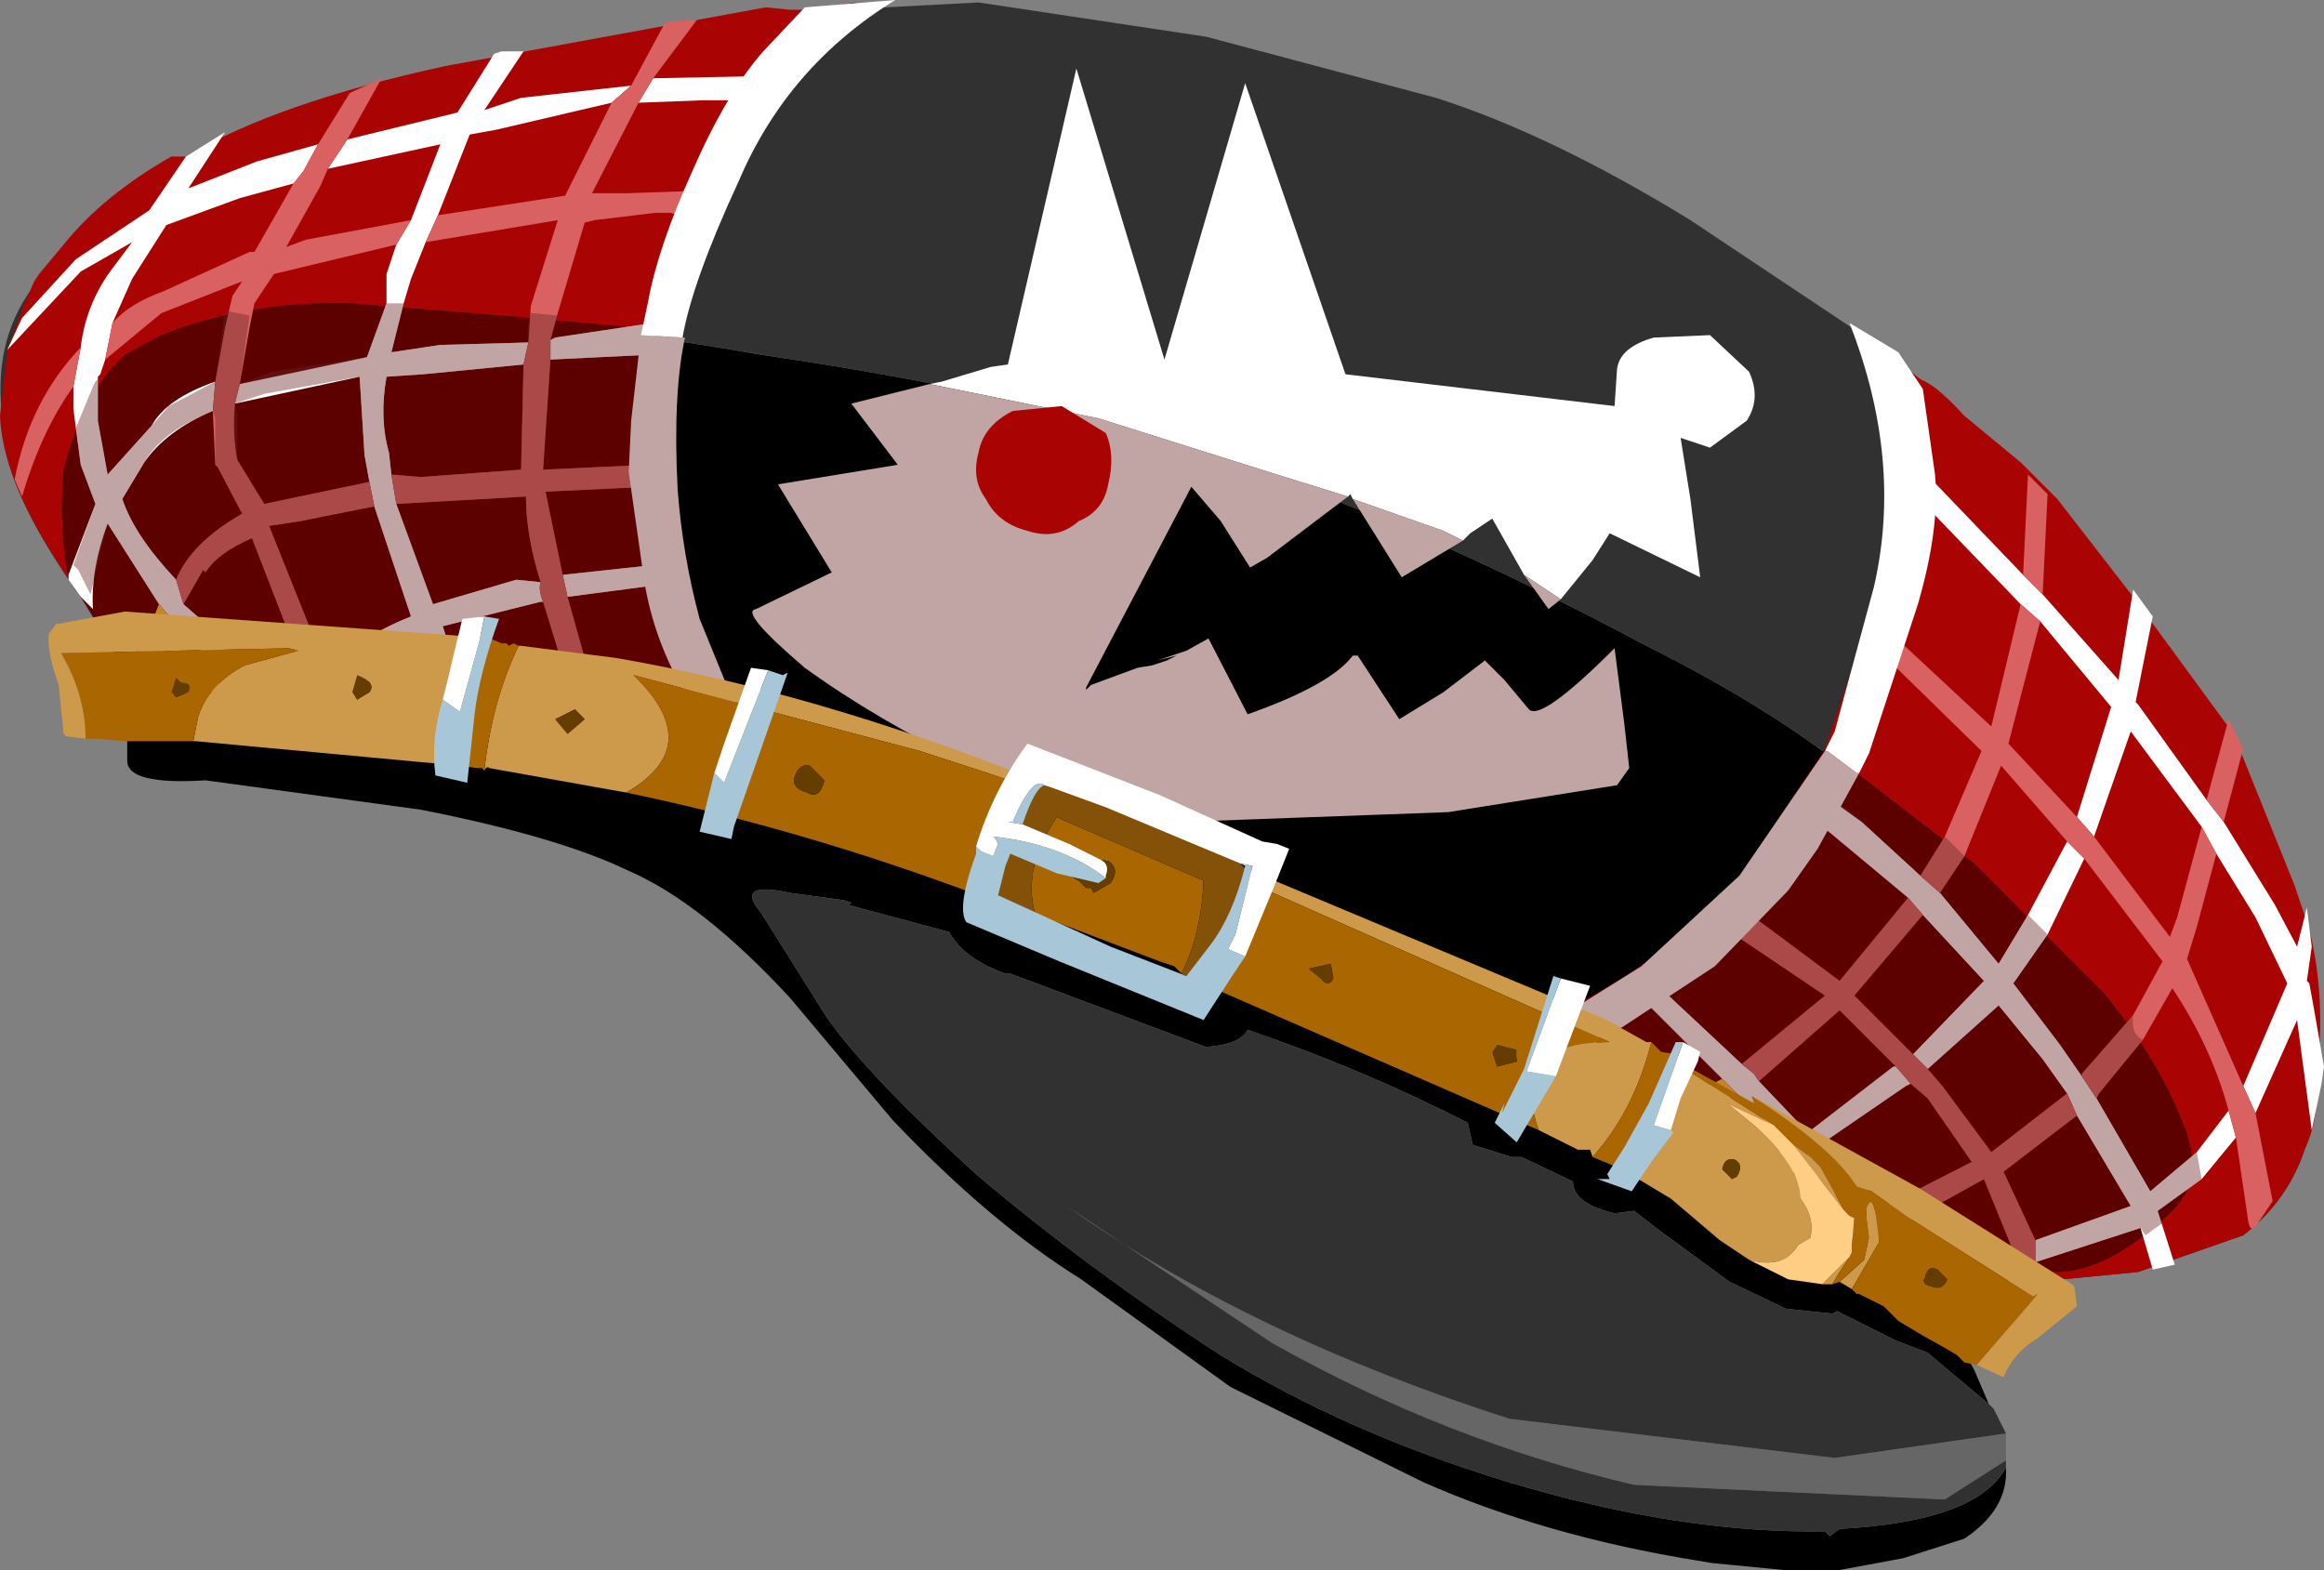 <svg xmlns="http://www.w3.org/2000/svg" xmlns:ffdec="https://www.free-decompiler.com/flash" xmlns:xlink="http://www.w3.org/1999/xlink" ffdec:objectType="frame" width="47.5" height="32.1"><rect width="100%" height="100%" fill="#808080" stroke="none"/><use ffdec:characterId="1" xlink:href="#a" width="47.5" height="32.1"/><defs><g id="a" fill-rule="evenodd"><path fill="#666" d="M41 29.3v.55l-1.25.8-6.35-.3q-3.85-.9-7.4-2.9l-4.2-2.8q3.75 2.65 9.05 4.35l6.65.8z"/><path d="m2.55 13.7 4.75.1-2-.85-2.95-1.45 10-3.75q-3-1.6 3.2-.5 6.15.9 9.9 2.3 3.8 1.3 8.2 3.65 4.5 2.25 6.35 4.8 1.8 2.45 3.45 3.9 1.8 1.4 2.3 2.9-4.6-1.4-9.65-2.25l-4-1.05-3.25-1 1.35.65 4.55 2.45q2.8 1.1 5.1 2.65l-.25.05-.65.2q1.05.8 1.4 1.5l.3.7-1.25-1.05-.65-.25-.6-.3-.6-.3-.1.05-.95-.1-1.15-.55-1.5-1.1-.45-.35-.4.05q-.85-.2-.85-.65l-1.05-.5h-.2l-.8-.25-.1-.45q-2.15-1.1-4.5-1.9-.15.3-.85.35l-4-1.5h-.1q-.85-.3-1.15-.85l-2.05-.55.05-.05-.15-.05-1.1-.15q-1.15-.25-.6.4l1.35 2.15q.85 1.2 3.05 3.2 2.3 1.95 5 3.7 2.6 1.6 5.9 2.6 3.5 1.05 6.45 1l.1.1.2-.15Q40.4 31.1 41 30q.05.85-.85 1.45l-1.25.4-1.35.25h-1L35 31.95l-.3-.05q-3.1-.5-5.6-1.6l-3.95-1.95-3.05-2.2Q20.25 25 18.25 22.9l-2.1-2.5q-1.8-1.95-3.3-2.6-1.45-.7-4.25-1.25l-4.4-.6q-1.6.1-1.6-.4v-.8l-.1-.4.45-.1z"/><path fill="#313131" d="M39.85 26.25q-2.3-1.55-5.1-2.65l-4.55-2.45-1.35-.65 3.25 1 4 1.05q5.05.85 9.65 2.25-.5-1.5-2.3-2.9Q41.8 20.45 40 18q-1.85-2.55-6.35-4.8-4.4-2.35-8.2-3.65-3.75-1.4-9.9-2.3-6.2-1.1-3.2.5l-10 3.75 2.95 1.45 2 .85-4.75-.1-.9-1.5Q0 9.9.05 8.55-.15 7 .65 5.9q.8-.95 3-2.1Q5.9 2.65 9.6 1.6 12.8.55 15.25.3L20 .05l4.65.7L29.35 2q2.35.75 5.2 2.5l3.9 2.6 1.2 1.05 1.6 1.5.2.3.25.4 2.75 3.55 1.8 3.2q1.1 2.3 1.1 4.8 0 2.2-1.5 3.35L43.7 26l-1.55.15H40.2zM41 30q-.6 1.1-3.4 1.25l-.2.15-.1-.1q-2.95.05-6.45-1-3.3-1-5.9-2.6-2.7-1.75-5-3.7-2.2-2-3.05-3.2l-1.35-2.15q-.55-.65.6-.4l1.1.15.15.05-.05.05 2.05.55q.3.55 1.15.85h.1l4 1.5q.7-.05.85-.35 2.35.8 4.5 1.9l.1.45.8.25h.2l1.05.5q0 .45.85.65l.4-.05.45.35 1.5 1.1 1.15.55.95.1.1-.05.6.3.6.3.65.25 1.25 1.05.05.05.05.05.25.5-3.5.5-6.65-.8q-5.3-1.7-9.05-4.35l4.2 2.8q3.55 2 7.4 2.9l6.35.3 1.25-.8z"/><path fill="#aa0303" d="m1.4 11.85-.25-.4Q.05 9.75 0 8.5l.15-1.35.35-.95.2-.45.1-.15.5-.6q.8-1 2.2-1.8h.3q1.85-1.1 5.3-1.85l6.55-1.2.5.05h.25l1.1-.15-1.35 1.45-.4.55-.05.15q-.75.85-1.15 1.85l-.9 2.6-.65.05-2.15-.2-3.7-.3q-2.1-.05-3.85.65l-.75.4-.05.05q-.8.75-1.2 2.3v.05q-.1 1.1.1 2.2m35.9 3.45 1.05-3.1q.7-3.05-.55-5.6l1.45 1.15.1.05q.3.15.8.7l1.15.95.75.75 1.55 2 2.05 2.8 1.25 3.1.3.9q.35 1.4.15 3.05.05.85-.25 1.45-.35 1.05-1.25 1.75L43.7 26l-1.55.15-.9.05-.3-.25 1.15.05q1.05-.05 2.3-1.25.65-.65.25-1.7-.5-1.35-1.65-2.75l-2.65-2.65-2.4-1.85z"/><path fill="#5d0000" d="M13.65 6.65v1.1l-.2 1.9.05 1.3q.3 2.1.95 3.8l.4.7h-.2l-.2.05h-.1q-2.2-.05-4.35-.8l-5.15-.65-1.9.2-1.3-2.05-.25-.35q-.2-1.1-.1-2.2V9.6q.4-1.55 1.2-2.3l.05-.05.75-.4q1.75-.7 3.85-.65l3.7.3 2.15.2zM37.3 15.3l.65.5 2.4 1.85L43 20.3q1.15 1.4 1.65 2.75.4 1.05-.25 1.7-1.25 1.2-2.3 1.25l-1.15-.05.3.25-1.05-.05-.6.15-5.05-1.95-.75-.6q-2.85-.9-5-2.8l1.1.1q.3.4 2.35-.55 1.95-1 3.3-2.55z"/><path fill="#fff" d="M1.65 7.1q.1-.85.6-1.55l.45-.6-1.05.6-1.5 1.6.3-.65 1.1-1.2 1.5-1 .75-1.1.8-.5-.75 1.15 1.4-.55 1.25-.35-.3.55-.2.25-1.1.3-1.5.55-.7 1.1-.4.9-.15.75-.1.3L2 7.7v.9l.2 1.1.9-1q.3-.55 1.3-.9l-.05.6q-.95.4-1.4 1.05l-.45.75q.25.75 1.1 1.65l.15.5.8.7v.15l.05.25h-.2l-.2-.05-.65-.7-.3-.35L2.2 10.7q-.35.95-.3 1.75l-.25-.25-.25-.35v-.1l.55-1.45-.3-.8-.1-.75-.05-.4V7.9zM7.1 2.85l2.25-.55.75-1.2.15-.05h.45l-.8 1.2.75-.25 2.25-.25-.4.35-2.35.55-.55.1-.65 1.65-.25.55-.3.75-.15.5-.25 1 1-.15L10.8 7l-.1.45-2.05.2-.75.05q-.15.85.05 1.55L8 9.7l.1.6.75 2.05 1.7-.5.5.05q-.05.15.05.4h-.05l-2 .5.35 1.1.05.2-.2.15-.2-.05v-.15l-.5-1q-.85.4-1.2 1.2L6 14.15q1.25-1.1 2.4-1.55l-.75-2.25-.1-.5-.1-.55-.1-1.6-2.55.55.1-.4 2.6-.55.4-1.1v-.6l.2-.6.3-.5.6-1.55-2.3.5zm6.25-1.25 2.45-.05-.05.5h-1.4l-1.3.05zm-2.1 5.35.1-.05 2-.3.1.05.05.1-.1.1-.1.4-2.05.1zm.25 4.8 1.85-.2.1.1.05.3-1.9.25z"/><path fill="#fc3" d="m3.25 12.35.3.35-.2.3.05.4h.05l1.25.7-1.75.15L2.8 14v-.5z"/><path fill="#d96161" d="m1.65 7.1-.15.8q-.65.9-1.05 2.25L.3 9.8q.3-1.6 1.35-2.7m2.1 5.25-.15-.5q.3-.75 1.35-1.35l-.5-.95-.05-.05-.05-1.1.05-.6.2-1.1.15-.65.2-.3-1.65.65-1.15.95.15-.75q.35-.4 1.05-.65l1.75-.8h.1l.8-1.4.2-.25.3-.55.65-1.05.65-.3-.7 1.25-.4.6-.15.35-.7 1.25.4-.15 2.15-.4-.3.5-2.5.6-.4.6-.1.5-.2 1.15-.1.4q-.05.65.05 1.15l.55.9 2.15-.45.1.5-1.5.3-.65.1 1 2.5v.2l-.05.1-.2-.05-.15-.05L5.15 11q-.7.3-.95.7l-.05-.05zm9.15-10.6.7-1.3.65-.05-.9 1.2-.3.5-.95 1.85h.7l1.45-.05-.05.6-.5-.15h-.3l-1.25.15-.2.05-.55 1.85-.15.55v.4L11.1 9.6l2.15-.1v.45l-2.1.1.35 1.7.1.45.35 1.25-.1.2-.1.1h-.1l-.15-.15-.4-1.3q-.1-.25-.05-.4-.3-.95-.3-1.75l-2.65.15-.1-.6.6.05 2.05-.15.05-2.15.1-.45.05-.75.55-1.75-2.7.45.25-.55 2.6-.4.95-1.9z"/><path fill="#fff" d="m41.3 12.35-2.6-2.7-.15-.15.1-.2.2-.1.15.1 2.35 2.45.4.4 1.55 1.75.3-1.85.4.55-.35 1.75.05.05 1.4 1.95.35.45 1.05 1.7.45.85.2-.8.1.8-.1.7.05.05.1.55.2 1.15-.05.35-.2.95-.3-2.25-.85 1.9-.25-.55.9-2.1-.65-1.35-.8-1.3-.3-.55-1.45-1.95-.75 2.15-.35-.4.7-2.25-1.45-1.75zm4.25 10.35.15.55-.7.85-.9.65.35 1.1-.45.1-.25-.85-2.15.7v-.45l1.95-.7-1.1-1.85-.2-.45-.5-.7-.9-1.1-1.45 1.3-.3-.3 1.45-1.5-1.25-1.35-.3-.35-2.1-1.75v-.05l-.1-.15v-.15l.15-.15.2.05.9.65 1.2 1.1.4.35 1.2 1.45.6-1 .8-1.5.35.35-.75 1.55-.7 1 .95 1.25.45.65.3.45 1.1 1.9.95-.8zm-9.95-.95.25.2.1.15 1 1.05 1.75-1.35h.05l.3.35-.1.05-1.75 1.2 1 .95v.2l-.05.2-.15.05-.15-.05-1-1-.4.4.2-.1.15.05.15.1-.05.2-.15.1-.3.05-.5.05-.2-.2.05-.15.2-.35.55-.55-1.05-1-.3-.3-1.45-1.45-.05-.1q-.05-.15.05-.2l.2-.1.1.1zm5.5 3.7.05.4-.1-.05-.05-.15v-.1z"/><path fill="#fc3" d="m35.2 22.05.3.3-1 .65h-.15l-.15-.1-.05-.15.15-.2z"/><path fill="#d96161" d="m41.3 12.35.4.35-.65 2.5 1.4 1.5.35.4 1.55 2.05.15-.4.5-1.85.3.55-.4 1.5-.2.65 1.15 2.6.25.55.35 1.8-.3.45q-.15.25-.2-.05l-.25-1.7-.15-.55q-.35-1.3-1.15-2.5l-.6 1.05-.9 1.1-.05.1-.3-.45v-.05l1.05-1.2.6-1.1-1.6-2.1-.35-.35-1.35-1.55-.75 1.85-.5.75-.4-.35.5-.8.75-1.75-2.25-2.2-.05-.15.05-.15.15-.05.15.05 2.15 2zm4.15 4.45-.35-.45.45-1.65.3.6zm-3.7-4.65-.4-.4.1-2.05.4.4zM39 18.35l.3.35-1.4 1.65 1.2 1.2.3.3.3.35 1 1.35 1.55-1.2.2.45-1.5 1.15.65 1.4v.45l-.1 1.55-.05.05-.2.05-.1-.05-.2-.05v-.15l.05-.15.15-1.2-.05-.4-.55-1.35-2.25 1.25-.15.05h-.2l-.05-.1-.05-.15.05-.05.05-.15 2.35-1.2-.9-1.3-.35-.3-.3-.35-1.15-1.15-1.65 1.45-.1-.15-.25-.2 1.7-1.4-2.15-1.45-.05-.15v-.2l.2-.1h.15l2.15 1.6z"/><path fill="#692525" fill-opacity=".412" d="m4.4 7.8.2-1.45.5.1-.2 1.4.65-.25 1.95-.3.4-1.1h.35L8 7.2l1-.15L10.8 7q-.05-.3.05-.6l.55.05-.15.5.1-.05 2-.3.15.15-.1.1-.1.4-2.05.1-.15 2.25 2.15-.1v.45l-2.1.1.35 1.7 1.85-.2.1.1.05.3-1.9.25.35 1.25-.1.2-.1.1h-.1l-.15-.15-.4-1.3h-.05l-2 .5.35 1.1.05.2-.2.15-.2-.05v-.15l-.5-1q-.85.4-1.2 1.2L6 14.15q1.25-1.1 2.4-1.55l-.75-2.25-1.5.3-.65.1 1 2.5v.2l-.05.1-.2-.05-.15-.05L5.15 11q-.7.3-.95.7l-.05-.05-.4.7.8.7v.15l.05.25h-.2l-.2-.05-.65-.7-.2.3.05.4h.05l1.25.7-1.75.15L2.8 14v-.5l.45-1.15L2.2 10.7l-.35 1.45-.25-.5-.1-.1.45-1.25-.3-.8-.1-.75.35-.85.05-.1.05-.05v.85l.2 1.1.9-1 .35-.4zm-.05.6-.2.1q-.85.35-1.2.95l-.45.75q.25.75 1.1 1.65.3-.75 1.35-1.35l-.5-.95-.05-.05v-.95zm3.55-.7q-.15.85.05 1.55L8 9.7l.6.05 2.05-.15.05-2.15-2.05.2zM4.85 9.4l.55.9 2.15-.45-.1-.55-.1-1.6-1.95.35-.6.2.05.2zm4 2.95 1.7-.5.5.05q-.3-.95-.3-1.75l-2.65.15zm26.6 6.1 2.15 1.6 1.4-1.7-2.1-1.75q.35-.6 1.15.2l1.2 1.1.5-.8.4.4-.5.75 1.2 1.45.6-1 .4.4-.7 1 .95 1.25.45.65v-.05l1.05-1.2q-.05.4.2.5l-.9 1.1-.05.1 1.1 1.9.95-.8.1.55-.9.65.1.25-.35.25-.1-.15-2.15.7-.1 1.55-.5-.3.15-1.2-.1-.05-.05-.15v-.1l.1-.1-.55-1.35-2.25 1.25-.45-.2.05-.05.05-.15 2.35-1.2-.9-1.3-.35-.3-.1.05-1.75 1.2 1 .95v.2l-.05.2-.15.05-.15-.05-1-1-.4.4.2-.1.15.05.15.1-.05.2-.15.1-.3.05-.7-.15.05-.15.2-.35.55-.55-1.05-1-1 .65h-.15l-.15-.1-.05-.15.15-.2.9-.5-1.45-1.45-.05-.1q-.05-.15.05-.2l.2-.1.1.1 1.55 1.45 1.7-1.4-2.15-1.45-.05-.15v-.2l.2-.1zm7 4.35-1.5 1.15.65 1.4 1.95-.7zm-3.05-.95.3.35 1 1.35 1.55-1.2-.5-.7-.9-1.1zm-3.45.25 1 1.05 1.75-1.35h.05l-1.15-1.15zm3.35-3.4-1.4 1.65 1.2 1.2 1.45-1.5z"/><path fill="#c1a5a5" d="m13.1 6.85.85.05H14q-.25 1.15-.15 3.1.1 1.35.45 2.65l.55 1.35.5.85-1.25-.3.05-.2-.3-.45q-.55-1.05-.7-2.15l-.3-2.1.05-1.05zm24.2 8.5h.05l.6.45H38l-.85 1.55-.6.85-1.5 1.55-1.9 1.25-.45.15-.25.65-1.7-.2-1.95-.6 1.1.05q.35.4 2.45-.55l1.2-.75 2-1.85z"/><path fill="#fff" d="m13.95 6.9-.85-.05.15-.7q.2-1.1.9-2.65.7-1.6 1.45-2.45l.85-.9L18.3 0q-2.2 1.35-3.2 3.7-.95 2.05-1.15 3.2m23.35 8.45.2-.4.8-2.95q.6-2.6-.5-5.4l1 .6.5.75.25 1.75q.1 1.1-.35 2.65l-1 3.05-.2.4h-.05l-.6-.45zM19 7.85l.25-.05 1-.3.35-.05L22 1.4l1.8 5.95 1.65-5.65 2.05 5.95 5.5.65.05-.75q.05-.45.75-.65l1.15-.05.8.75q.25.55-.05 1l-.75.55-.6-.2.2 1.25.2 1.6-1.85-.9-.35.55-.65.8-.75-.5-.65-1.15-.45.3-.15.15-.4-.2-1.85-.65-.05-.1-.05.05-1.45-.45-3.65-1.15z"/><path fill="#c1a5a5" d="M27.55 10.15 25.9 11.4l-.35.2-.6-.95-.6-.7-2.15 4.1v.05l.1-.1.95-.35.3-.05.3-.1.2-.1-.4.1.6-.2.45-.25.8 1.55q1.7-.6 2.15-1.2h.1l.85 1.3.9-.55.85-.65.4.4.5.6q.25.25 1.75-1.25l.2 1.55.1.9-.25.35-3.45.55-5.45.2q-2.4-.35-4.3-1.15-1.95-.95-3.4-2-1.35-1.15-1-1.2L17 11.7l-1.1-1.8 2.45-.4-.95-1.25 1.6-.4 3.45.7L26.1 9.7zm4.35 2.1-.25.2-.5-.7zm-2-1.2-1.25.75-1-1.6 1.85.65z"/><path fill="#aa0303" d="M20.15 10.2q-.3-.4-.15-.95.1-.55.7-.85l1-.1.9.55q.2.45.05 1.05-.1.55-.6.75-.45.4-1.05.2-.6-.15-.85-.65"/><path fill="#cd994b" d="m36.25 23-.95-.45.55.45q.95.85.95 1.5.3.4.2.8l-.25.15q-.3.5-1 .3l-.6-.4-1-.85-1-.6.8-.9.5-1.15zm1 3.25.55-.55-.2.3-.15.25zm.45-1.5-1.05-1.35.35.25.2.2zm-3.95-3.45q-.35 1.4-1.2 2.35l-.05-.15h-.25l-.8-.4q-.65-1.8 1.45-1.8L25.45 18v-.25l7.4 3.1.35.2.45.25zm1.75 2.75q.15-.25-.05-.35-.2-.05-.25.2l.2.2zm4.9 3.85 1.25-1.45-.1.05-2.6-1.65-.7-.5-.3-.1q-.5-.8-2.15-1.85l3.45 1.9 3.1 1.95.05.05.05.4-.8.65q-.5.3-.7.8zm-2.8-1.7.5-.45.1-.45-.05-.4v-.2q.15-.45.25.6v.1l-.55.95zM21.05 15.9l-.1.15-2.15-.7-5.85-1.55q1.5 1.45-.15 2.4l-2.8-.5q-.05-.05-.1.05.15-1.4.7-2.55h.05l1.95.25q4.05.7 8.45 2.45m-9.7-1.2.25.3.35-.3-.2-.2zm-2.3.9h-.2L4 15.15h-.05l.1-.5q.2-.65.95-1.05l1.1-.3-.2-.05-4.65.1q.5.85.5 1.75l-.4-.05L1.3 15l-.1-1q-.25-.7-.2-1.05l.15-.2h.05l1.35-.25 6.9.5q-.55 1.2-.4 2.6M7.3 13.8l-.1.35.1.15.25-.15q.15-.2-.25-.35"/><path fill="#a60" d="m36.25 23-1.8-1.15-.5 1.15-.8.9-.6-.25q.85-.95 1.2-2.35l.2.2.3.05.15.2 1.45.8-.05-.15q1.65 1.05 2.15 1.85l.3.1.7.5 2.6 1.65.1-.05-1.25 1.45-.25-.05-.15-.15-.25-.15-.45-.25-.5-.3-.3-.3-.5-.25h-.05l-.1-.1.55-.95v-.1q-.1-1.05-.25-.6v.2l.05.4-.1.45-.5.45-.15.05.15-.25.2-.3.05-.1v-.15l.05-.55-.1-.05-.1-.1-.5-.9-.2-.2-.35-.25zm3.35 2.95q-.2-.1-.25.15-.1.15.15.2.2.1.3-.15zm-18.65-9.9q-.65.9-.9 2.2l-.05.05q-3.6-1.35-7.2-2.1 1.65-.95.15-2.4l5.85 1.55zm.2 2.6q-.25-.9.45-1.95l.1.05L24.6 18q-.05 1.1-.45 1.9l-.15-.15-.3-.1-2.5-.95zm3.65 1.55q.6-1.05.65-2.2l7.45 3.3q-2.1 0-1.45 1.8zm6.2 1.5v-.25l-.4-.1-.1.15.1.3zm-4.25-1.9.25.2q.15.2.25 0l-.05-.3zM16.5 16.2q.25.15.35-.25l-.3-.3q-.2-.05-.3.2t.25.35m5.7 1.25-.3.25q-.1.2.15.3l.15.15h.1l.05.1.35-.2q.2-.3-.05-.45l-.3-.05-.05-.05zM9.45 13h.45l.35.15h.1l.05.05.1-.05.1.05q-.55 1.15-.7 2.55l-.05-.05h-.1l-.7-.1q-.15-1.4.4-2.6m-5.5 2.15h-1.4L2 15.1h-.25q0-.9-.5-1.75l4.65-.1.2.05-1.1.3q-.75.4-.95 1.05zm-.45-1 .1.1.25-.1q.1-.2-.15-.2l-.1-.1z"/><path fill="#835108" d="m21.05 15.9.55.2 1.4.55 2.35 1 .1.1V18q-.05 1.15-.65 2.2l-.65-.3q.4-.8.45-1.9l-2.9-1.25-.1-.05q-.7 1.05-.45 1.95L20 18.3l.05-.05q.25-1.3.9-2.2z"/><path fill="#663d00" d="m35.5 24.05-.1.05-.2-.2q.05-.25.25-.2.2.1.05.35m4.1 1.9.2.2q-.1.25-.3.15-.25-.05-.15-.2.05-.25.25-.15M26.75 19.8l.45-.1.05.3q-.1.2-.25 0zM31 21.7l-.4.1-.1-.3.1-.15.4.1zm-8.8-4.25.1.05.05.05.3.05q.25.15.05.45l-.35.2-.05-.1h-.1l-.15-.15q-.25-.1-.15-.3zm-5.7-1.25q-.35-.1-.25-.35t.3-.2l.3.3q-.1.4-.35.25m-5.15-1.5.4-.2.2.2-.35.3zm-4.05-.9q.4.15.25.35l-.25.15-.1-.15zm-3.8.35.1-.3.1.1q.25 0 .15.2l-.25.1z"/><path fill="#ffce85" d="M35.75 25.75q.7.2 1-.3l.25-.15q.1-.4-.2-.8 0-.65-.95-1.5l-.55-.45.95.45.4.4 1.05 1.35.1.1.1.05-.05.55v.15l-.05.1-.55.55-.7-.1-.6-.3z"/><path fill="#fff" d="m25.45 19.55-.35-.15.15-.3.35-1.4-.25-.05-2.75-1.15-1.1-.4-.15-.05q-.25-.2-.65.75h-.1l.3.05.95.4.6.3q.25.1.15.35v.05q-.9-.7-2.3-.85l.05.05.05.1-.1.25-.25-.1-.1-.1q.35-1.15 1.05-2.1l2.7 1.05 2.1.95.3.05.25.1-.3.75zm8.95 1.75.35.2-.05.2-.35.75-.2.65-.35-.1zM31.9 20l.6.15-.55 1.45-.15.4-.6-.1zm-17.3-4.2.2-.6.55-1.55.35.05-.9 2.3zm-5.55-1.5.4-1.65.45-.05-.1.5-.4 1.45z"/><path fill="#a7c7d9" d="m25.35 17.65.25.05-.35 1.4-.15.3.35.15-.3.45-.55.85-2.95-1.2-1.9-.8q-.2-.3.2-1.4v-.15l.1.1.25.1.1-.25-.05-.1-.05-.05q1.4.15 2.3.85l-.15.1-.85-.2-.95-.4-.1.25-.15.6 2.3 1.05 1.55.6.5-.65q.45-.6.7-1.6zm9.05 3.65-.6 1.7.35.1.05.05-.45.6-.4.6-.7-.25h.25l-.05-.1.35-.55.5-.9.55-1.25zm-2.6.7-.8 1.35-.45-.4.2-.4-.05.2.45-.9.6-1.9.15.05-.7 1.9zm-10.45-5.95q-.2.05-.45.8l-.3-.05h.1q.4-.95.65-.75M15.7 13.7l.3.1.1-.05L15 16.9l-.05.25-.65-.15.3-1.2.2.2zm-5.8-1.1.3.05q-.4 1.1-.5 1.95L9.55 16l-.65-.15q-.1-.75.15-1.55l.35.25.4-1.45z"/></g></defs></svg>